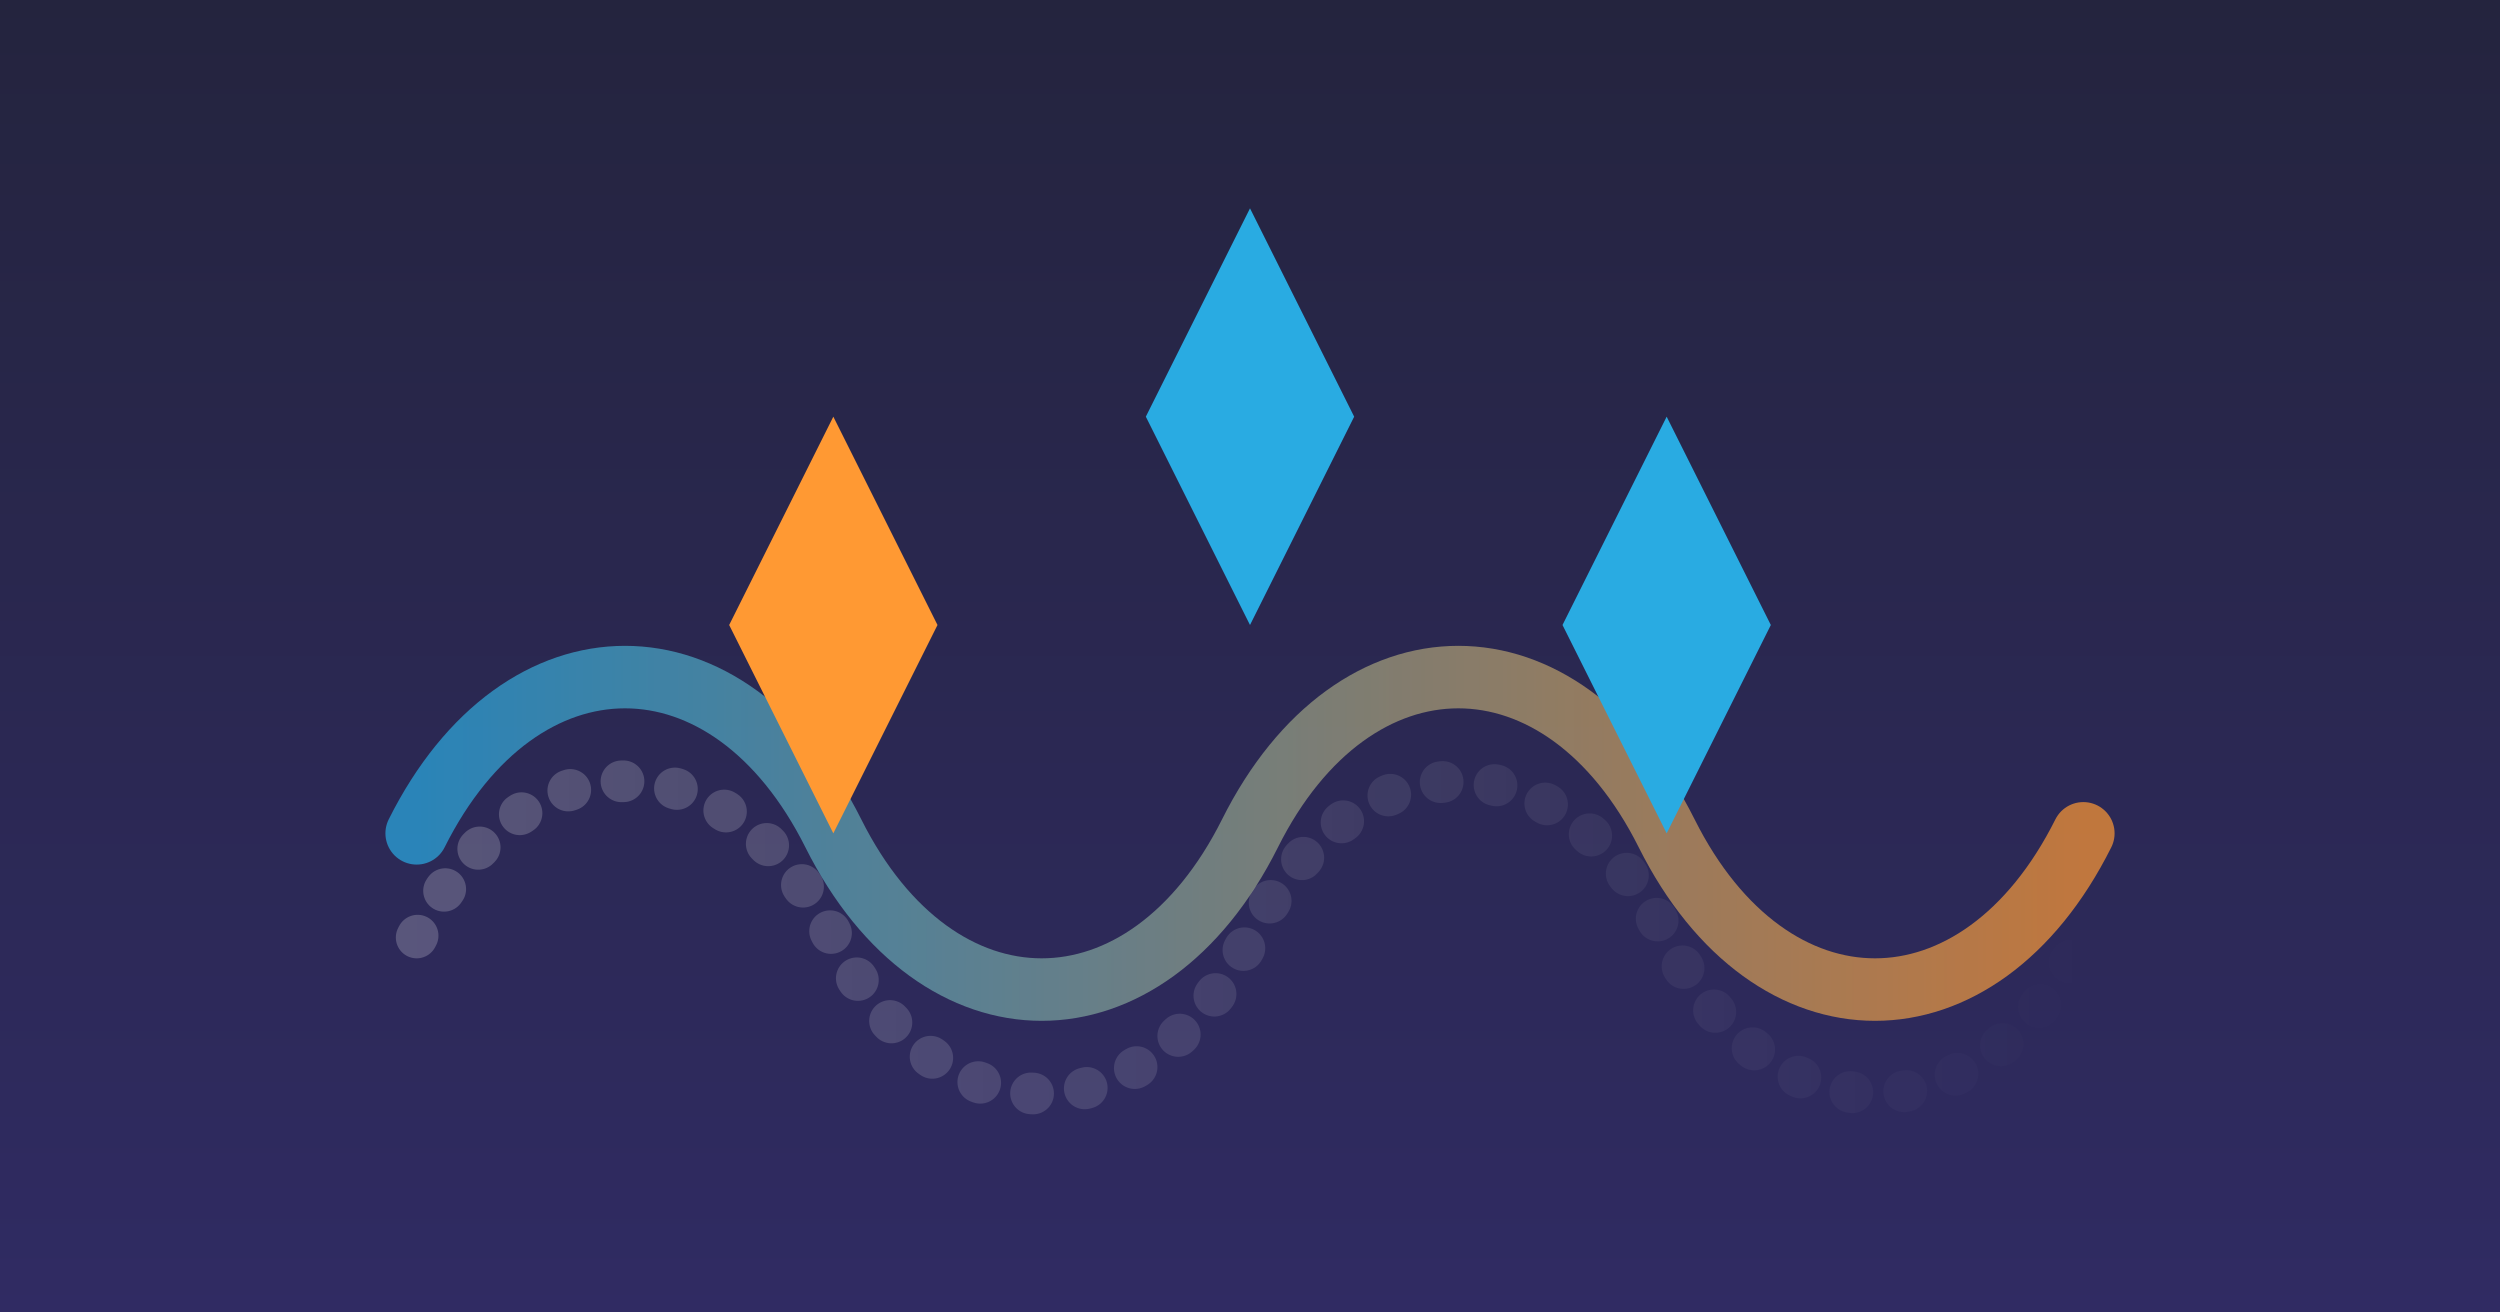 <svg width="1200" height="630" viewBox="0 0 1200 630" fill="none" xmlns="http://www.w3.org/2000/svg">
<rect width="1200" height="630" fill="url(#paint0_linear_4_1)"/>
<g opacity="0.7">
<path d="M200 400C250 300 350 300 400 400C450 500 550 500 600 400C650 300 750 300 800 400C850 500 950 500 1000 400" stroke="url(#paint1_linear_4_1)" stroke-width="30" stroke-linecap="round"/>
<path d="M200 450C250 350 350 350 400 450C450 550 550 550 600 450C650 350 750 350 800 450C850 550 950 550 1000 450" stroke="url(#paint2_linear_4_1)" stroke-width="20" stroke-linecap="round" stroke-dasharray="1 25"/>
</g>
<g filter="url(#filter0_f_4_1)">
<path d="M600 100L650 200L600 300L550 200L600 100Z" fill="#29ABE2"/>
</g>
<g filter="url(#filter1_f_4_1)">
<path d="M400 200L450 300L400 400L350 300L400 200Z" fill="#FF9933"/>
</g>
<g filter="url(#filter2_f_4_1)">
<path d="M800 200L850 300L800 400L750 300L800 200Z" fill="#29ABE2"/>
</g>
<defs>
<filter id="filter0_f_4_1" x="350" y="-100" width="500" height="600" filterUnits="userSpaceOnUse" color-interpolation-filters="sRGB">
<feFlood flood-opacity="0" result="BackgroundImageFix"/>
<feBlend mode="normal" in="SourceGraphic" in2="BackgroundImageFix" result="shape"/>
<feGaussianBlur stdDeviation="100" result="effect1_foregroundBlur_4_1"/>
</filter>
<filter id="filter1_f_4_1" x="150" y="0" width="500" height="600" filterUnits="userSpaceOnUse" color-interpolation-filters="sRGB">
<feFlood flood-opacity="0" result="BackgroundImageFix"/>
<feBlend mode="normal" in="SourceGraphic" in2="BackgroundImageFix" result="shape"/>
<feGaussianBlur stdDeviation="100" result="effect1_foregroundBlur_4_1"/>
</filter>
<filter id="filter2_f_4_1" x="550" y="0" width="500" height="600" filterUnits="userSpaceOnUse" color-interpolation-filters="sRGB">
<feFlood flood-opacity="0" result="BackgroundImageFix"/>
<feBlend mode="normal" in="SourceGraphic" in2="BackgroundImageFix" result="shape"/>
<feGaussianBlur stdDeviation="100" result="effect1_foregroundBlur_4_1"/>
</filter>
<linearGradient id="paint0_linear_4_1" x1="600" y1="0" x2="600" y2="630" gradientUnits="userSpaceOnUse">
<stop stop-color="#24243e"/>
<stop offset="1" stop-color="#302b63"/>
</linearGradient>
<linearGradient id="paint1_linear_4_1" x1="200" y1="400" x2="1000" y2="400" gradientUnits="userSpaceOnUse">
<stop stop-color="#29ABE2"/>
<stop offset="1" stop-color="#FF9933"/>
</linearGradient>
<linearGradient id="paint2_linear_4_1" x1="200" y1="450" x2="1000" y2="450" gradientUnits="userSpaceOnUse">
<stop stop-color="#FFFFFF" stop-opacity="0.3"/>
<stop offset="1" stop-color="#FFFFFF" stop-opacity="0"/>
</linearGradient>
</defs>
</svg>
